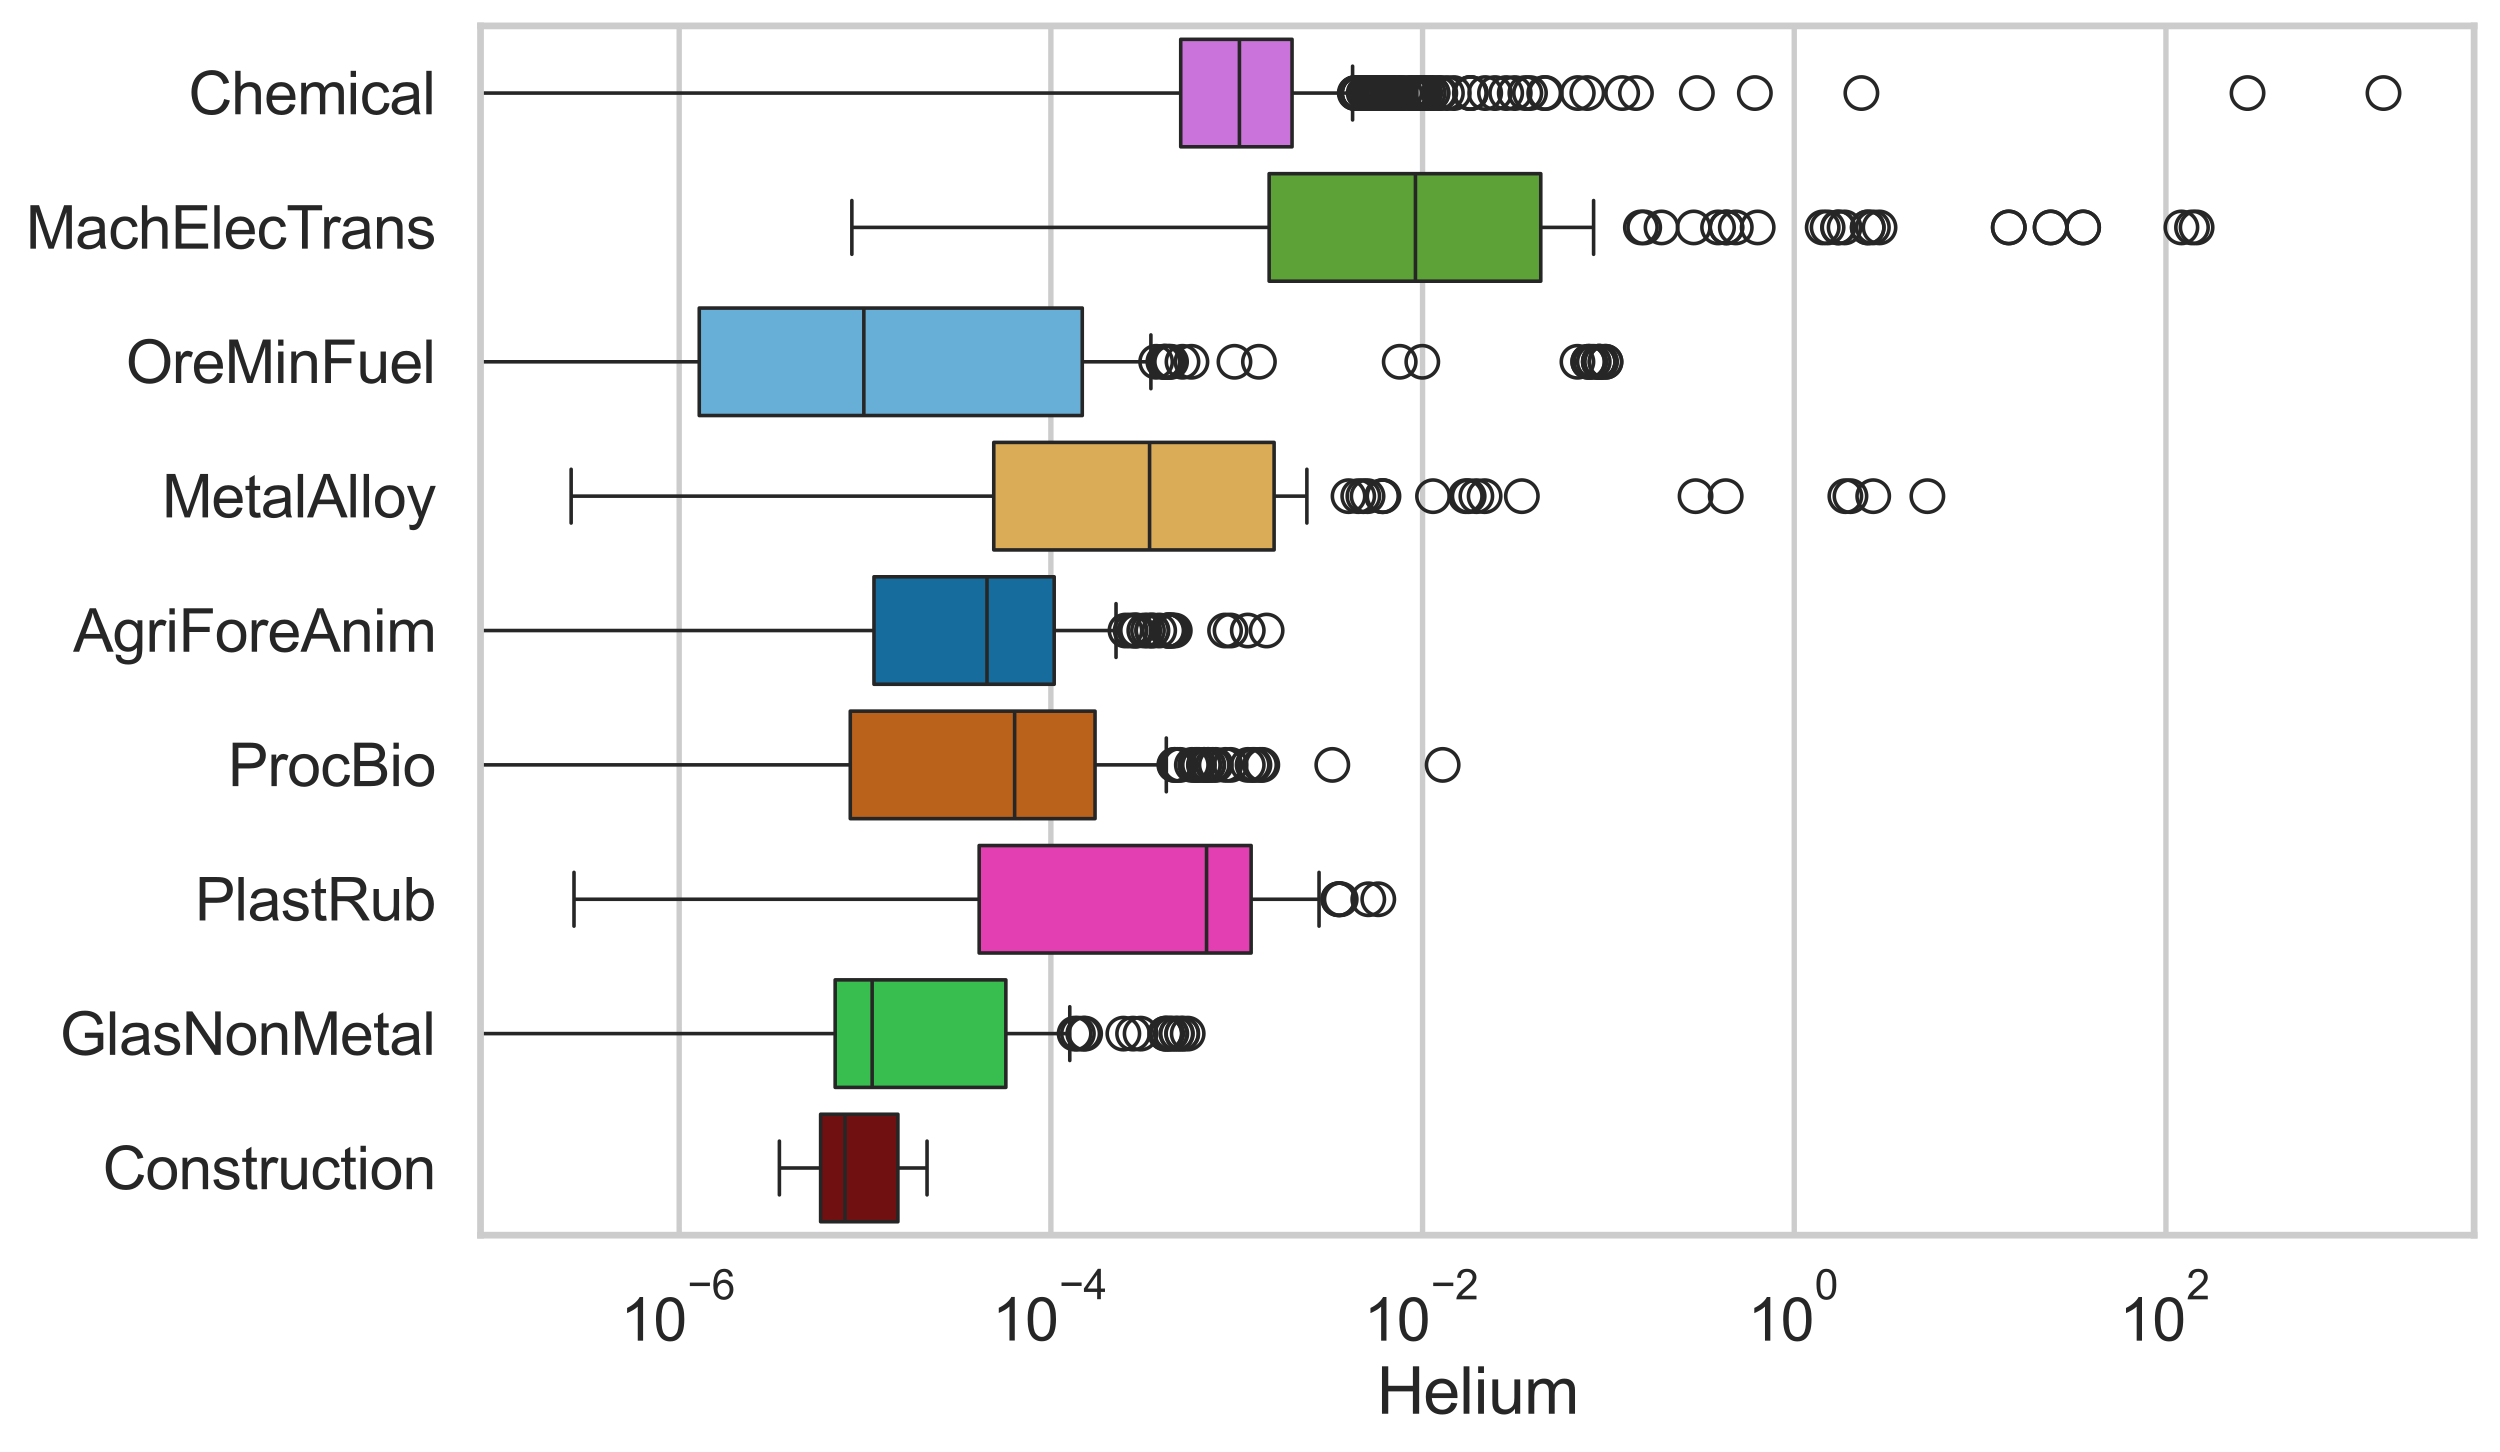 <?xml version="1.0" encoding="utf-8" standalone="no"?>
<!DOCTYPE svg PUBLIC "-//W3C//DTD SVG 1.1//EN"
  "http://www.w3.org/Graphics/SVG/1.1/DTD/svg11.dtd">
<svg xmlns:xlink="http://www.w3.org/1999/xlink" width="695.577pt" height="404.121pt" viewBox="0 0 695.577 404.121" xmlns="http://www.w3.org/2000/svg" version="1.1">
 <defs>
  <style type="text/css">*{stroke-linejoin: round; stroke-linecap: butt}</style>
 </defs>
 <g id="figure_1">
  <g id="patch_1">
   <path d="M 0 404.121 
L 695.577 404.121 
L 695.577 0 
L 0 0 
z
" style="fill: #ffffff"/>
  </g>
  <g id="axes_1">
   <g id="patch_2">
    <path d="M 133.697 343.665 
L 688.377 343.665 
L 688.377 7.2 
L 133.697 7.2 
z
" style="fill: #ffffff"/>
   </g>
   <g id="matplotlib.axis_1">
    <g id="xtick_1">
     <g id="line2d_1">
      <path d="M 188.969 343.665 
L 188.969 7.2 
" clip-path="url(#p652d99ce50)" style="fill: none; stroke: #cccccc; stroke-width: 1.5; stroke-linecap: round"/>
     </g>
     <g id="text_1">
      <!-- $\mathdefault{10^{-6}}$ -->
      <g style="fill: #262626" transform="translate(172.634 373.18) scale(0.165 -0.165)">
       <defs>
        <path id="ArialMT-31" d="M 2384 0 
L 1822 0 
L 1822 3584 
Q 1619 3391 1289 3197 
Q 959 3003 697 2906 
L 697 3450 
Q 1169 3672 1522 3987 
Q 1875 4303 2022 4600 
L 2384 4600 
L 2384 0 
z
" transform="scale(0.016)"/>
        <path id="ArialMT-30" d="M 266 2259 
Q 266 3072 433 3567 
Q 600 4063 929 4331 
Q 1259 4600 1759 4600 
Q 2128 4600 2406 4451 
Q 2684 4303 2865 4023 
Q 3047 3744 3150 3342 
Q 3253 2941 3253 2259 
Q 3253 1453 3087 958 
Q 2922 463 2592 192 
Q 2263 -78 1759 -78 
Q 1097 -78 719 397 
Q 266 969 266 2259 
z
M 844 2259 
Q 844 1131 1108 757 
Q 1372 384 1759 384 
Q 2147 384 2411 759 
Q 2675 1134 2675 2259 
Q 2675 3391 2411 3762 
Q 2147 4134 1753 4134 
Q 1366 4134 1134 3806 
Q 844 3388 844 2259 
z
" transform="scale(0.016)"/>
        <path id="ArialMT-2212" d="M 3381 1997 
L 356 1997 
L 356 2522 
L 3381 2522 
L 3381 1997 
z
" transform="scale(0.016)"/>
        <path id="ArialMT-36" d="M 3184 3459 
L 2625 3416 
Q 2550 3747 2413 3897 
Q 2184 4138 1850 4138 
Q 1581 4138 1378 3988 
Q 1113 3794 959 3422 
Q 806 3050 800 2363 
Q 1003 2672 1297 2822 
Q 1591 2972 1913 2972 
Q 2475 2972 2870 2558 
Q 3266 2144 3266 1488 
Q 3266 1056 3080 686 
Q 2894 316 2569 119 
Q 2244 -78 1831 -78 
Q 1128 -78 684 439 
Q 241 956 241 2144 
Q 241 3472 731 4075 
Q 1159 4600 1884 4600 
Q 2425 4600 2770 4297 
Q 3116 3994 3184 3459 
z
M 888 1484 
Q 888 1194 1011 928 
Q 1134 663 1356 523 
Q 1578 384 1822 384 
Q 2178 384 2434 671 
Q 2691 959 2691 1453 
Q 2691 1928 2437 2201 
Q 2184 2475 1800 2475 
Q 1419 2475 1153 2201 
Q 888 1928 888 1484 
z
" transform="scale(0.016)"/>
       </defs>
       <use xlink:href="#ArialMT-31" transform="translate(0 0.994)"/>
       <use xlink:href="#ArialMT-30" transform="translate(55.615 0.994)"/>
       <use xlink:href="#ArialMT-2212" transform="translate(112.973 70.688) scale(0.7)"/>
       <use xlink:href="#ArialMT-36" transform="translate(153.852 70.688) scale(0.7)"/>
      </g>
     </g>
    </g>
    <g id="xtick_2">
     <g id="line2d_2">
      <path d="M 292.384 343.665 
L 292.384 7.2 
" clip-path="url(#p652d99ce50)" style="fill: none; stroke: #cccccc; stroke-width: 1.5; stroke-linecap: round"/>
     </g>
     <g id="text_2">
      <!-- $\mathdefault{10^{-4}}$ -->
      <g style="fill: #262626" transform="translate(276.049 373.015) scale(0.165 -0.165)">
       <defs>
        <path id="ArialMT-34" d="M 2069 0 
L 2069 1097 
L 81 1097 
L 81 1613 
L 2172 4581 
L 2631 4581 
L 2631 1613 
L 3250 1613 
L 3250 1097 
L 2631 1097 
L 2631 0 
L 2069 0 
z
M 2069 1613 
L 2069 3678 
L 634 1613 
L 2069 1613 
z
" transform="scale(0.016)"/>
       </defs>
       <use xlink:href="#ArialMT-31" transform="translate(0 0.202)"/>
       <use xlink:href="#ArialMT-30" transform="translate(55.615 0.202)"/>
       <use xlink:href="#ArialMT-2212" transform="translate(112.973 69.895) scale(0.7)"/>
       <use xlink:href="#ArialMT-34" transform="translate(153.852 69.895) scale(0.7)"/>
      </g>
     </g>
    </g>
    <g id="xtick_3">
     <g id="line2d_3">
      <path d="M 395.8 343.665 
L 395.8 7.2 
" clip-path="url(#p652d99ce50)" style="fill: none; stroke: #cccccc; stroke-width: 1.5; stroke-linecap: round"/>
     </g>
     <g id="text_3">
      <!-- $\mathdefault{10^{-2}}$ -->
      <g style="fill: #262626" transform="translate(379.465 373.18) scale(0.165 -0.165)">
       <defs>
        <path id="ArialMT-32" d="M 3222 541 
L 3222 0 
L 194 0 
Q 188 203 259 391 
Q 375 700 629 1000 
Q 884 1300 1366 1694 
Q 2113 2306 2375 2664 
Q 2638 3022 2638 3341 
Q 2638 3675 2398 3904 
Q 2159 4134 1775 4134 
Q 1369 4134 1125 3890 
Q 881 3647 878 3216 
L 300 3275 
Q 359 3922 746 4261 
Q 1134 4600 1788 4600 
Q 2447 4600 2831 4234 
Q 3216 3869 3216 3328 
Q 3216 3053 3103 2787 
Q 2991 2522 2730 2228 
Q 2469 1934 1863 1422 
Q 1356 997 1212 845 
Q 1069 694 975 541 
L 3222 541 
z
" transform="scale(0.016)"/>
       </defs>
       <use xlink:href="#ArialMT-31" transform="translate(0 0.994)"/>
       <use xlink:href="#ArialMT-30" transform="translate(55.615 0.994)"/>
       <use xlink:href="#ArialMT-2212" transform="translate(112.973 70.688) scale(0.7)"/>
       <use xlink:href="#ArialMT-32" transform="translate(153.852 70.688) scale(0.7)"/>
      </g>
     </g>
    </g>
    <g id="xtick_4">
     <g id="line2d_4">
      <path d="M 499.215 343.665 
L 499.215 7.2 
" clip-path="url(#p652d99ce50)" style="fill: none; stroke: #cccccc; stroke-width: 1.5; stroke-linecap: round"/>
     </g>
     <g id="text_4">
      <!-- $\mathdefault{10^{0}}$ -->
      <g style="fill: #262626" transform="translate(486.263 373.18) scale(0.165 -0.165)">
       <use xlink:href="#ArialMT-31" transform="translate(0 0.994)"/>
       <use xlink:href="#ArialMT-30" transform="translate(55.615 0.994)"/>
       <use xlink:href="#ArialMT-30" transform="translate(112.973 70.688) scale(0.7)"/>
      </g>
     </g>
    </g>
    <g id="xtick_5">
     <g id="line2d_5">
      <path d="M 602.631 343.665 
L 602.631 7.2 
" clip-path="url(#p652d99ce50)" style="fill: none; stroke: #cccccc; stroke-width: 1.5; stroke-linecap: round"/>
     </g>
     <g id="text_5">
      <!-- $\mathdefault{10^{2}}$ -->
      <g style="fill: #262626" transform="translate(589.678 373.18) scale(0.165 -0.165)">
       <use xlink:href="#ArialMT-31" transform="translate(0 0.994)"/>
       <use xlink:href="#ArialMT-30" transform="translate(55.615 0.994)"/>
       <use xlink:href="#ArialMT-32" transform="translate(112.973 70.688) scale(0.7)"/>
      </g>
     </g>
    </g>
    <g id="text_6">
     <!-- Helium -->
     <g style="fill: #262626" transform="translate(383.031 393.344) scale(0.18 -0.18)">
      <defs>
       <path id="ArialMT-48" d="M 513 0 
L 513 4581 
L 1119 4581 
L 1119 2700 
L 3500 2700 
L 3500 4581 
L 4106 4581 
L 4106 0 
L 3500 0 
L 3500 2159 
L 1119 2159 
L 1119 0 
L 513 0 
z
" transform="scale(0.016)"/>
       <path id="ArialMT-65" d="M 2694 1069 
L 3275 997 
Q 3138 488 2766 206 
Q 2394 -75 1816 -75 
Q 1088 -75 661 373 
Q 234 822 234 1631 
Q 234 2469 665 2931 
Q 1097 3394 1784 3394 
Q 2450 3394 2872 2941 
Q 3294 2488 3294 1666 
Q 3294 1616 3291 1516 
L 816 1516 
Q 847 969 1125 678 
Q 1403 388 1819 388 
Q 2128 388 2347 550 
Q 2566 713 2694 1069 
z
M 847 1978 
L 2700 1978 
Q 2663 2397 2488 2606 
Q 2219 2931 1791 2931 
Q 1403 2931 1139 2672 
Q 875 2413 847 1978 
z
" transform="scale(0.016)"/>
       <path id="ArialMT-6c" d="M 409 0 
L 409 4581 
L 972 4581 
L 972 0 
L 409 0 
z
" transform="scale(0.016)"/>
       <path id="ArialMT-69" d="M 425 3934 
L 425 4581 
L 988 4581 
L 988 3934 
L 425 3934 
z
M 425 0 
L 425 3319 
L 988 3319 
L 988 0 
L 425 0 
z
" transform="scale(0.016)"/>
       <path id="ArialMT-75" d="M 2597 0 
L 2597 488 
Q 2209 -75 1544 -75 
Q 1250 -75 995 37 
Q 741 150 617 320 
Q 494 491 444 738 
Q 409 903 409 1263 
L 409 3319 
L 972 3319 
L 972 1478 
Q 972 1038 1006 884 
Q 1059 663 1231 536 
Q 1403 409 1656 409 
Q 1909 409 2131 539 
Q 2353 669 2445 892 
Q 2538 1116 2538 1541 
L 2538 3319 
L 3100 3319 
L 3100 0 
L 2597 0 
z
" transform="scale(0.016)"/>
       <path id="ArialMT-6d" d="M 422 0 
L 422 3319 
L 925 3319 
L 925 2853 
Q 1081 3097 1340 3245 
Q 1600 3394 1931 3394 
Q 2300 3394 2536 3241 
Q 2772 3088 2869 2813 
Q 3263 3394 3894 3394 
Q 4388 3394 4653 3120 
Q 4919 2847 4919 2278 
L 4919 0 
L 4359 0 
L 4359 2091 
Q 4359 2428 4304 2576 
Q 4250 2725 4106 2815 
Q 3963 2906 3769 2906 
Q 3419 2906 3187 2673 
Q 2956 2441 2956 1928 
L 2956 0 
L 2394 0 
L 2394 2156 
Q 2394 2531 2256 2718 
Q 2119 2906 1806 2906 
Q 1569 2906 1367 2781 
Q 1166 2656 1075 2415 
Q 984 2175 984 1722 
L 984 0 
L 422 0 
z
" transform="scale(0.016)"/>
      </defs>
      <use xlink:href="#ArialMT-48"/>
      <use xlink:href="#ArialMT-65" transform="translate(72.217 0)"/>
      <use xlink:href="#ArialMT-6c" transform="translate(127.832 0)"/>
      <use xlink:href="#ArialMT-69" transform="translate(150.049 0)"/>
      <use xlink:href="#ArialMT-75" transform="translate(172.266 0)"/>
      <use xlink:href="#ArialMT-6d" transform="translate(227.881 0)"/>
     </g>
    </g>
   </g>
   <g id="matplotlib.axis_2">
    <g id="ytick_1">
     <g id="text_7">
      <!-- Chemical -->
      <g style="fill: #262626" transform="translate(52.428 31.798) scale(0.165 -0.165)">
       <defs>
        <path id="ArialMT-43" d="M 3763 1606 
L 4369 1453 
Q 4178 706 3683 314 
Q 3188 -78 2472 -78 
Q 1731 -78 1267 223 
Q 803 525 561 1097 
Q 319 1669 319 2325 
Q 319 3041 592 3573 
Q 866 4106 1370 4382 
Q 1875 4659 2481 4659 
Q 3169 4659 3637 4309 
Q 4106 3959 4291 3325 
L 3694 3184 
Q 3534 3684 3231 3912 
Q 2928 4141 2469 4141 
Q 1941 4141 1586 3887 
Q 1231 3634 1087 3207 
Q 944 2781 944 2328 
Q 944 1744 1114 1308 
Q 1284 872 1643 656 
Q 2003 441 2422 441 
Q 2931 441 3284 734 
Q 3638 1028 3763 1606 
z
" transform="scale(0.016)"/>
        <path id="ArialMT-68" d="M 422 0 
L 422 4581 
L 984 4581 
L 984 2938 
Q 1378 3394 1978 3394 
Q 2347 3394 2619 3248 
Q 2891 3103 3008 2847 
Q 3125 2591 3125 2103 
L 3125 0 
L 2563 0 
L 2563 2103 
Q 2563 2525 2380 2717 
Q 2197 2909 1863 2909 
Q 1613 2909 1392 2779 
Q 1172 2650 1078 2428 
Q 984 2206 984 1816 
L 984 0 
L 422 0 
z
" transform="scale(0.016)"/>
        <path id="ArialMT-63" d="M 2588 1216 
L 3141 1144 
Q 3050 572 2676 248 
Q 2303 -75 1759 -75 
Q 1078 -75 664 370 
Q 250 816 250 1647 
Q 250 2184 428 2587 
Q 606 2991 970 3192 
Q 1334 3394 1763 3394 
Q 2303 3394 2647 3120 
Q 2991 2847 3088 2344 
L 2541 2259 
Q 2463 2594 2264 2762 
Q 2066 2931 1784 2931 
Q 1359 2931 1093 2626 
Q 828 2322 828 1663 
Q 828 994 1084 691 
Q 1341 388 1753 388 
Q 2084 388 2306 591 
Q 2528 794 2588 1216 
z
" transform="scale(0.016)"/>
        <path id="ArialMT-61" d="M 2588 409 
Q 2275 144 1986 34 
Q 1697 -75 1366 -75 
Q 819 -75 525 192 
Q 231 459 231 875 
Q 231 1119 342 1320 
Q 453 1522 633 1644 
Q 813 1766 1038 1828 
Q 1203 1872 1538 1913 
Q 2219 1994 2541 2106 
Q 2544 2222 2544 2253 
Q 2544 2597 2384 2738 
Q 2169 2928 1744 2928 
Q 1347 2928 1158 2789 
Q 969 2650 878 2297 
L 328 2372 
Q 403 2725 575 2942 
Q 747 3159 1072 3276 
Q 1397 3394 1825 3394 
Q 2250 3394 2515 3294 
Q 2781 3194 2906 3042 
Q 3031 2891 3081 2659 
Q 3109 2516 3109 2141 
L 3109 1391 
Q 3109 606 3145 398 
Q 3181 191 3288 0 
L 2700 0 
Q 2613 175 2588 409 
z
M 2541 1666 
Q 2234 1541 1622 1453 
Q 1275 1403 1131 1340 
Q 988 1278 909 1158 
Q 831 1038 831 891 
Q 831 666 1001 516 
Q 1172 366 1500 366 
Q 1825 366 2078 508 
Q 2331 650 2450 897 
Q 2541 1088 2541 1459 
L 2541 1666 
z
" transform="scale(0.016)"/>
       </defs>
       <use xlink:href="#ArialMT-43"/>
       <use xlink:href="#ArialMT-68" transform="translate(72.217 0)"/>
       <use xlink:href="#ArialMT-65" transform="translate(127.832 0)"/>
       <use xlink:href="#ArialMT-6d" transform="translate(183.447 0)"/>
       <use xlink:href="#ArialMT-69" transform="translate(266.748 0)"/>
       <use xlink:href="#ArialMT-63" transform="translate(288.965 0)"/>
       <use xlink:href="#ArialMT-61" transform="translate(338.965 0)"/>
       <use xlink:href="#ArialMT-6c" transform="translate(394.58 0)"/>
      </g>
     </g>
    </g>
    <g id="ytick_2">
     <g id="text_8">
      <!-- MachElecTrans -->
      <g style="fill: #262626" transform="translate(7.2 69.183) scale(0.165 -0.165)">
       <defs>
        <path id="ArialMT-4d" d="M 475 0 
L 475 4581 
L 1388 4581 
L 2472 1338 
Q 2622 884 2691 659 
Q 2769 909 2934 1394 
L 4031 4581 
L 4847 4581 
L 4847 0 
L 4263 0 
L 4263 3834 
L 2931 0 
L 2384 0 
L 1059 3900 
L 1059 0 
L 475 0 
z
" transform="scale(0.016)"/>
        <path id="ArialMT-45" d="M 506 0 
L 506 4581 
L 3819 4581 
L 3819 4041 
L 1113 4041 
L 1113 2638 
L 3647 2638 
L 3647 2100 
L 1113 2100 
L 1113 541 
L 3925 541 
L 3925 0 
L 506 0 
z
" transform="scale(0.016)"/>
        <path id="ArialMT-54" d="M 1659 0 
L 1659 4041 
L 150 4041 
L 150 4581 
L 3781 4581 
L 3781 4041 
L 2266 4041 
L 2266 0 
L 1659 0 
z
" transform="scale(0.016)"/>
        <path id="ArialMT-72" d="M 416 0 
L 416 3319 
L 922 3319 
L 922 2816 
Q 1116 3169 1280 3281 
Q 1444 3394 1641 3394 
Q 1925 3394 2219 3213 
L 2025 2691 
Q 1819 2813 1613 2813 
Q 1428 2813 1281 2702 
Q 1134 2591 1072 2394 
Q 978 2094 978 1738 
L 978 0 
L 416 0 
z
" transform="scale(0.016)"/>
        <path id="ArialMT-6e" d="M 422 0 
L 422 3319 
L 928 3319 
L 928 2847 
Q 1294 3394 1984 3394 
Q 2284 3394 2536 3286 
Q 2788 3178 2913 3003 
Q 3038 2828 3088 2588 
Q 3119 2431 3119 2041 
L 3119 0 
L 2556 0 
L 2556 2019 
Q 2556 2363 2490 2533 
Q 2425 2703 2258 2804 
Q 2091 2906 1866 2906 
Q 1506 2906 1245 2678 
Q 984 2450 984 1813 
L 984 0 
L 422 0 
z
" transform="scale(0.016)"/>
        <path id="ArialMT-73" d="M 197 991 
L 753 1078 
Q 800 744 1014 566 
Q 1228 388 1613 388 
Q 2000 388 2187 545 
Q 2375 703 2375 916 
Q 2375 1106 2209 1216 
Q 2094 1291 1634 1406 
Q 1016 1563 777 1677 
Q 538 1791 414 1992 
Q 291 2194 291 2438 
Q 291 2659 392 2848 
Q 494 3038 669 3163 
Q 800 3259 1026 3326 
Q 1253 3394 1513 3394 
Q 1903 3394 2198 3281 
Q 2494 3169 2634 2976 
Q 2775 2784 2828 2463 
L 2278 2388 
Q 2241 2644 2061 2787 
Q 1881 2931 1553 2931 
Q 1166 2931 1000 2803 
Q 834 2675 834 2503 
Q 834 2394 903 2306 
Q 972 2216 1119 2156 
Q 1203 2125 1616 2013 
Q 2213 1853 2448 1751 
Q 2684 1650 2818 1456 
Q 2953 1263 2953 975 
Q 2953 694 2789 445 
Q 2625 197 2315 61 
Q 2006 -75 1616 -75 
Q 969 -75 630 194 
Q 291 463 197 991 
z
" transform="scale(0.016)"/>
       </defs>
       <use xlink:href="#ArialMT-4d"/>
       <use xlink:href="#ArialMT-61" transform="translate(83.301 0)"/>
       <use xlink:href="#ArialMT-63" transform="translate(138.916 0)"/>
       <use xlink:href="#ArialMT-68" transform="translate(188.916 0)"/>
       <use xlink:href="#ArialMT-45" transform="translate(244.531 0)"/>
       <use xlink:href="#ArialMT-6c" transform="translate(311.23 0)"/>
       <use xlink:href="#ArialMT-65" transform="translate(333.447 0)"/>
       <use xlink:href="#ArialMT-63" transform="translate(389.062 0)"/>
       <use xlink:href="#ArialMT-54" transform="translate(439.062 0)"/>
       <use xlink:href="#ArialMT-72" transform="translate(496.396 0)"/>
       <use xlink:href="#ArialMT-61" transform="translate(529.697 0)"/>
       <use xlink:href="#ArialMT-6e" transform="translate(585.312 0)"/>
       <use xlink:href="#ArialMT-73" transform="translate(640.928 0)"/>
      </g>
     </g>
    </g>
    <g id="ytick_3">
     <g id="text_9">
      <!-- OreMinFuel -->
      <g style="fill: #262626" transform="translate(35.013 106.568) scale(0.165 -0.165)">
       <defs>
        <path id="ArialMT-4f" d="M 309 2231 
Q 309 3372 921 4017 
Q 1534 4663 2503 4663 
Q 3138 4663 3647 4359 
Q 4156 4056 4423 3514 
Q 4691 2972 4691 2284 
Q 4691 1588 4409 1038 
Q 4128 488 3612 205 
Q 3097 -78 2500 -78 
Q 1853 -78 1343 234 
Q 834 547 571 1087 
Q 309 1628 309 2231 
z
M 934 2222 
Q 934 1394 1379 917 
Q 1825 441 2497 441 
Q 3181 441 3623 922 
Q 4066 1403 4066 2288 
Q 4066 2847 3877 3264 
Q 3688 3681 3323 3911 
Q 2959 4141 2506 4141 
Q 1863 4141 1398 3698 
Q 934 3256 934 2222 
z
" transform="scale(0.016)"/>
        <path id="ArialMT-46" d="M 525 0 
L 525 4581 
L 3616 4581 
L 3616 4041 
L 1131 4041 
L 1131 2622 
L 3281 2622 
L 3281 2081 
L 1131 2081 
L 1131 0 
L 525 0 
z
" transform="scale(0.016)"/>
       </defs>
       <use xlink:href="#ArialMT-4f"/>
       <use xlink:href="#ArialMT-72" transform="translate(77.783 0)"/>
       <use xlink:href="#ArialMT-65" transform="translate(111.084 0)"/>
       <use xlink:href="#ArialMT-4d" transform="translate(166.699 0)"/>
       <use xlink:href="#ArialMT-69" transform="translate(250 0)"/>
       <use xlink:href="#ArialMT-6e" transform="translate(272.217 0)"/>
       <use xlink:href="#ArialMT-46" transform="translate(327.832 0)"/>
       <use xlink:href="#ArialMT-75" transform="translate(388.916 0)"/>
       <use xlink:href="#ArialMT-65" transform="translate(444.531 0)"/>
       <use xlink:href="#ArialMT-6c" transform="translate(500.146 0)"/>
      </g>
     </g>
    </g>
    <g id="ytick_4">
     <g id="text_10">
      <!-- MetalAlloy -->
      <g style="fill: #262626" transform="translate(45.088 143.953) scale(0.165 -0.165)">
       <defs>
        <path id="ArialMT-74" d="M 1650 503 
L 1731 6 
Q 1494 -44 1306 -44 
Q 1000 -44 831 53 
Q 663 150 594 308 
Q 525 466 525 972 
L 525 2881 
L 113 2881 
L 113 3319 
L 525 3319 
L 525 4141 
L 1084 4478 
L 1084 3319 
L 1650 3319 
L 1650 2881 
L 1084 2881 
L 1084 941 
Q 1084 700 1114 631 
Q 1144 563 1211 522 
Q 1278 481 1403 481 
Q 1497 481 1650 503 
z
" transform="scale(0.016)"/>
        <path id="ArialMT-41" d="M -9 0 
L 1750 4581 
L 2403 4581 
L 4278 0 
L 3588 0 
L 3053 1388 
L 1138 1388 
L 634 0 
L -9 0 
z
M 1313 1881 
L 2866 1881 
L 2388 3150 
Q 2169 3728 2063 4100 
Q 1975 3659 1816 3225 
L 1313 1881 
z
" transform="scale(0.016)"/>
        <path id="ArialMT-6f" d="M 213 1659 
Q 213 2581 725 3025 
Q 1153 3394 1769 3394 
Q 2453 3394 2887 2945 
Q 3322 2497 3322 1706 
Q 3322 1066 3130 698 
Q 2938 331 2570 128 
Q 2203 -75 1769 -75 
Q 1072 -75 642 372 
Q 213 819 213 1659 
z
M 791 1659 
Q 791 1022 1069 705 
Q 1347 388 1769 388 
Q 2188 388 2466 706 
Q 2744 1025 2744 1678 
Q 2744 2294 2464 2611 
Q 2184 2928 1769 2928 
Q 1347 2928 1069 2612 
Q 791 2297 791 1659 
z
" transform="scale(0.016)"/>
        <path id="ArialMT-79" d="M 397 -1278 
L 334 -750 
Q 519 -800 656 -800 
Q 844 -800 956 -737 
Q 1069 -675 1141 -563 
Q 1194 -478 1313 -144 
Q 1328 -97 1363 -6 
L 103 3319 
L 709 3319 
L 1400 1397 
Q 1534 1031 1641 628 
Q 1738 1016 1872 1384 
L 2581 3319 
L 3144 3319 
L 1881 -56 
Q 1678 -603 1566 -809 
Q 1416 -1088 1222 -1217 
Q 1028 -1347 759 -1347 
Q 597 -1347 397 -1278 
z
" transform="scale(0.016)"/>
       </defs>
       <use xlink:href="#ArialMT-4d"/>
       <use xlink:href="#ArialMT-65" transform="translate(83.301 0)"/>
       <use xlink:href="#ArialMT-74" transform="translate(138.916 0)"/>
       <use xlink:href="#ArialMT-61" transform="translate(166.699 0)"/>
       <use xlink:href="#ArialMT-6c" transform="translate(222.314 0)"/>
       <use xlink:href="#ArialMT-41" transform="translate(244.531 0)"/>
       <use xlink:href="#ArialMT-6c" transform="translate(311.23 0)"/>
       <use xlink:href="#ArialMT-6c" transform="translate(333.447 0)"/>
       <use xlink:href="#ArialMT-6f" transform="translate(355.664 0)"/>
       <use xlink:href="#ArialMT-79" transform="translate(411.279 0)"/>
      </g>
     </g>
    </g>
    <g id="ytick_5">
     <g id="text_11">
      <!-- AgriForeAnim -->
      <g style="fill: #262626" transform="translate(20.341 181.337) scale(0.165 -0.165)">
       <defs>
        <path id="ArialMT-67" d="M 319 -275 
L 866 -356 
Q 900 -609 1056 -725 
Q 1266 -881 1628 -881 
Q 2019 -881 2231 -725 
Q 2444 -569 2519 -288 
Q 2563 -116 2559 434 
Q 2191 0 1641 0 
Q 956 0 581 494 
Q 206 988 206 1678 
Q 206 2153 378 2554 
Q 550 2956 876 3175 
Q 1203 3394 1644 3394 
Q 2231 3394 2613 2919 
L 2613 3319 
L 3131 3319 
L 3131 450 
Q 3131 -325 2973 -648 
Q 2816 -972 2473 -1159 
Q 2131 -1347 1631 -1347 
Q 1038 -1347 672 -1080 
Q 306 -813 319 -275 
z
M 784 1719 
Q 784 1066 1043 766 
Q 1303 466 1694 466 
Q 2081 466 2343 764 
Q 2606 1063 2606 1700 
Q 2606 2309 2336 2618 
Q 2066 2928 1684 2928 
Q 1309 2928 1046 2623 
Q 784 2319 784 1719 
z
" transform="scale(0.016)"/>
       </defs>
       <use xlink:href="#ArialMT-41"/>
       <use xlink:href="#ArialMT-67" transform="translate(66.699 0)"/>
       <use xlink:href="#ArialMT-72" transform="translate(122.314 0)"/>
       <use xlink:href="#ArialMT-69" transform="translate(155.615 0)"/>
       <use xlink:href="#ArialMT-46" transform="translate(177.832 0)"/>
       <use xlink:href="#ArialMT-6f" transform="translate(238.916 0)"/>
       <use xlink:href="#ArialMT-72" transform="translate(294.531 0)"/>
       <use xlink:href="#ArialMT-65" transform="translate(327.832 0)"/>
       <use xlink:href="#ArialMT-41" transform="translate(383.447 0)"/>
       <use xlink:href="#ArialMT-6e" transform="translate(450.146 0)"/>
       <use xlink:href="#ArialMT-69" transform="translate(505.762 0)"/>
       <use xlink:href="#ArialMT-6d" transform="translate(527.979 0)"/>
      </g>
     </g>
    </g>
    <g id="ytick_6">
     <g id="text_12">
      <!-- ProcBio -->
      <g style="fill: #262626" transform="translate(63.424 218.722) scale(0.165 -0.165)">
       <defs>
        <path id="ArialMT-50" d="M 494 0 
L 494 4581 
L 2222 4581 
Q 2678 4581 2919 4538 
Q 3256 4481 3484 4323 
Q 3713 4166 3852 3881 
Q 3991 3597 3991 3256 
Q 3991 2672 3619 2267 
Q 3247 1863 2275 1863 
L 1100 1863 
L 1100 0 
L 494 0 
z
M 1100 2403 
L 2284 2403 
Q 2872 2403 3119 2622 
Q 3366 2841 3366 3238 
Q 3366 3525 3220 3729 
Q 3075 3934 2838 4000 
Q 2684 4041 2272 4041 
L 1100 4041 
L 1100 2403 
z
" transform="scale(0.016)"/>
        <path id="ArialMT-42" d="M 469 0 
L 469 4581 
L 2188 4581 
Q 2713 4581 3030 4442 
Q 3347 4303 3526 4014 
Q 3706 3725 3706 3409 
Q 3706 3116 3547 2856 
Q 3388 2597 3066 2438 
Q 3481 2316 3704 2022 
Q 3928 1728 3928 1328 
Q 3928 1006 3792 729 
Q 3656 453 3456 303 
Q 3256 153 2954 76 
Q 2653 0 2216 0 
L 469 0 
z
M 1075 2656 
L 2066 2656 
Q 2469 2656 2644 2709 
Q 2875 2778 2992 2937 
Q 3109 3097 3109 3338 
Q 3109 3566 3000 3739 
Q 2891 3913 2687 3977 
Q 2484 4041 1991 4041 
L 1075 4041 
L 1075 2656 
z
M 1075 541 
L 2216 541 
Q 2509 541 2628 563 
Q 2838 600 2978 687 
Q 3119 775 3209 942 
Q 3300 1109 3300 1328 
Q 3300 1584 3169 1773 
Q 3038 1963 2805 2039 
Q 2572 2116 2134 2116 
L 1075 2116 
L 1075 541 
z
" transform="scale(0.016)"/>
       </defs>
       <use xlink:href="#ArialMT-50"/>
       <use xlink:href="#ArialMT-72" transform="translate(66.699 0)"/>
       <use xlink:href="#ArialMT-6f" transform="translate(100 0)"/>
       <use xlink:href="#ArialMT-63" transform="translate(155.615 0)"/>
       <use xlink:href="#ArialMT-42" transform="translate(205.615 0)"/>
       <use xlink:href="#ArialMT-69" transform="translate(272.314 0)"/>
       <use xlink:href="#ArialMT-6f" transform="translate(294.531 0)"/>
      </g>
     </g>
    </g>
    <g id="ytick_7">
     <g id="text_13">
      <!-- PlastRub -->
      <g style="fill: #262626" transform="translate(54.248 256.107) scale(0.165 -0.165)">
       <defs>
        <path id="ArialMT-52" d="M 503 0 
L 503 4581 
L 2534 4581 
Q 3147 4581 3465 4457 
Q 3784 4334 3975 4021 
Q 4166 3709 4166 3331 
Q 4166 2844 3850 2509 
Q 3534 2175 2875 2084 
Q 3116 1969 3241 1856 
Q 3506 1613 3744 1247 
L 4541 0 
L 3778 0 
L 3172 953 
Q 2906 1366 2734 1584 
Q 2563 1803 2427 1890 
Q 2291 1978 2150 2013 
Q 2047 2034 1813 2034 
L 1109 2034 
L 1109 0 
L 503 0 
z
M 1109 2559 
L 2413 2559 
Q 2828 2559 3062 2645 
Q 3297 2731 3419 2920 
Q 3541 3109 3541 3331 
Q 3541 3656 3305 3865 
Q 3069 4075 2559 4075 
L 1109 4075 
L 1109 2559 
z
" transform="scale(0.016)"/>
        <path id="ArialMT-62" d="M 941 0 
L 419 0 
L 419 4581 
L 981 4581 
L 981 2947 
Q 1338 3394 1891 3394 
Q 2197 3394 2470 3270 
Q 2744 3147 2920 2923 
Q 3097 2700 3197 2384 
Q 3297 2069 3297 1709 
Q 3297 856 2875 390 
Q 2453 -75 1863 -75 
Q 1275 -75 941 416 
L 941 0 
z
M 934 1684 
Q 934 1088 1097 822 
Q 1363 388 1816 388 
Q 2184 388 2453 708 
Q 2722 1028 2722 1663 
Q 2722 2313 2464 2622 
Q 2206 2931 1841 2931 
Q 1472 2931 1203 2611 
Q 934 2291 934 1684 
z
" transform="scale(0.016)"/>
       </defs>
       <use xlink:href="#ArialMT-50"/>
       <use xlink:href="#ArialMT-6c" transform="translate(66.699 0)"/>
       <use xlink:href="#ArialMT-61" transform="translate(88.916 0)"/>
       <use xlink:href="#ArialMT-73" transform="translate(144.531 0)"/>
       <use xlink:href="#ArialMT-74" transform="translate(194.531 0)"/>
       <use xlink:href="#ArialMT-52" transform="translate(222.314 0)"/>
       <use xlink:href="#ArialMT-75" transform="translate(294.531 0)"/>
       <use xlink:href="#ArialMT-62" transform="translate(350.146 0)"/>
      </g>
     </g>
    </g>
    <g id="ytick_8">
     <g id="text_14">
      <!-- GlasNonMetal -->
      <g style="fill: #262626" transform="translate(16.659 293.492) scale(0.165 -0.165)">
       <defs>
        <path id="ArialMT-47" d="M 2638 1797 
L 2638 2334 
L 4578 2338 
L 4578 638 
Q 4131 281 3656 101 
Q 3181 -78 2681 -78 
Q 2006 -78 1454 211 
Q 903 500 622 1047 
Q 341 1594 341 2269 
Q 341 2938 620 3517 
Q 900 4097 1425 4378 
Q 1950 4659 2634 4659 
Q 3131 4659 3532 4498 
Q 3934 4338 4162 4050 
Q 4391 3763 4509 3300 
L 3963 3150 
Q 3859 3500 3706 3700 
Q 3553 3900 3268 4020 
Q 2984 4141 2638 4141 
Q 2222 4141 1919 4014 
Q 1616 3888 1430 3681 
Q 1244 3475 1141 3228 
Q 966 2803 966 2306 
Q 966 1694 1177 1281 
Q 1388 869 1791 669 
Q 2194 469 2647 469 
Q 3041 469 3416 620 
Q 3791 772 3984 944 
L 3984 1797 
L 2638 1797 
z
" transform="scale(0.016)"/>
        <path id="ArialMT-4e" d="M 488 0 
L 488 4581 
L 1109 4581 
L 3516 984 
L 3516 4581 
L 4097 4581 
L 4097 0 
L 3475 0 
L 1069 3600 
L 1069 0 
L 488 0 
z
" transform="scale(0.016)"/>
       </defs>
       <use xlink:href="#ArialMT-47"/>
       <use xlink:href="#ArialMT-6c" transform="translate(77.783 0)"/>
       <use xlink:href="#ArialMT-61" transform="translate(100 0)"/>
       <use xlink:href="#ArialMT-73" transform="translate(155.615 0)"/>
       <use xlink:href="#ArialMT-4e" transform="translate(205.615 0)"/>
       <use xlink:href="#ArialMT-6f" transform="translate(277.832 0)"/>
       <use xlink:href="#ArialMT-6e" transform="translate(333.447 0)"/>
       <use xlink:href="#ArialMT-4d" transform="translate(389.062 0)"/>
       <use xlink:href="#ArialMT-65" transform="translate(472.363 0)"/>
       <use xlink:href="#ArialMT-74" transform="translate(527.979 0)"/>
       <use xlink:href="#ArialMT-61" transform="translate(555.762 0)"/>
       <use xlink:href="#ArialMT-6c" transform="translate(611.377 0)"/>
      </g>
     </g>
    </g>
    <g id="ytick_9">
     <g id="text_15">
      <!-- Construction -->
      <g style="fill: #262626" transform="translate(28.575 330.877) scale(0.165 -0.165)">
       <use xlink:href="#ArialMT-43"/>
       <use xlink:href="#ArialMT-6f" transform="translate(72.217 0)"/>
       <use xlink:href="#ArialMT-6e" transform="translate(127.832 0)"/>
       <use xlink:href="#ArialMT-73" transform="translate(183.447 0)"/>
       <use xlink:href="#ArialMT-74" transform="translate(233.447 0)"/>
       <use xlink:href="#ArialMT-72" transform="translate(261.23 0)"/>
       <use xlink:href="#ArialMT-75" transform="translate(294.531 0)"/>
       <use xlink:href="#ArialMT-63" transform="translate(350.146 0)"/>
       <use xlink:href="#ArialMT-74" transform="translate(400.146 0)"/>
       <use xlink:href="#ArialMT-69" transform="translate(427.93 0)"/>
       <use xlink:href="#ArialMT-6f" transform="translate(450.146 0)"/>
       <use xlink:href="#ArialMT-6e" transform="translate(505.762 0)"/>
      </g>
     </g>
    </g>
   </g>
   <g id="patch_3">
    <path d="M 328.515 10.938 
L 328.515 40.846 
L 359.487 40.846 
L 359.487 10.938 
L 328.515 10.938 
z
" clip-path="url(#p652d99ce50)" style="fill: #ca74db; stroke: #262626; stroke-linejoin: miter"/>
   </g>
   <g id="line2d_6">
    <path d="M 328.515 25.892 
L -1 25.892 
" clip-path="url(#p652d99ce50)" style="fill: none; stroke: #262626"/>
   </g>
   <g id="line2d_7">
    <path d="M 359.487 25.892 
L 376.332 25.892 
" clip-path="url(#p652d99ce50)" style="fill: none; stroke: #262626"/>
   </g>
   <g id="line2d_8">
    <path clip-path="url(#p652d99ce50)" style="fill: none; stroke: #262626; stroke-linecap: round"/>
   </g>
   <g id="line2d_9">
    <path d="M 376.332 18.415 
L 376.332 33.369 
" clip-path="url(#p652d99ce50)" style="fill: none; stroke: #262626; stroke-linecap: round"/>
   </g>
   <g id="line2d_10">
    <defs>
     <path id="mb894d6403b" d="M 0 4.5 
C 1.193 4.5 2.338 4.026 3.182 3.182 
C 4.026 2.338 4.5 1.193 4.5 0 
C 4.5 -1.193 4.026 -2.338 3.182 -3.182 
C 2.338 -4.026 1.193 -4.5 0 -4.5 
C -1.193 -4.5 -2.338 -4.026 -3.182 -3.182 
C -4.026 -2.338 -4.5 -1.193 -4.5 0 
C -4.5 1.193 -4.026 2.338 -3.182 3.182 
C -2.338 4.026 -1.193 4.5 0 4.5 
z
" style="stroke: #262626"/>
    </defs>
    <g clip-path="url(#p652d99ce50)">
     <use xlink:href="#mb894d6403b" x="384.971" y="25.892" style="fill-opacity: 0; stroke: #262626"/>
     <use xlink:href="#mb894d6403b" x="381.407" y="25.892" style="fill-opacity: 0; stroke: #262626"/>
     <use xlink:href="#mb894d6403b" x="441.639" y="25.892" style="fill-opacity: 0; stroke: #262626"/>
     <use xlink:href="#mb894d6403b" x="384.386" y="25.892" style="fill-opacity: 0; stroke: #262626"/>
     <use xlink:href="#mb894d6403b" x="377.925" y="25.892" style="fill-opacity: 0; stroke: #262626"/>
     <use xlink:href="#mb894d6403b" x="380.427" y="25.892" style="fill-opacity: 0; stroke: #262626"/>
     <use xlink:href="#mb894d6403b" x="377.107" y="25.892" style="fill-opacity: 0; stroke: #262626"/>
     <use xlink:href="#mb894d6403b" x="395.638" y="25.892" style="fill-opacity: 0; stroke: #262626"/>
     <use xlink:href="#mb894d6403b" x="429.65" y="25.892" style="fill-opacity: 0; stroke: #262626"/>
     <use xlink:href="#mb894d6403b" x="381.158" y="25.892" style="fill-opacity: 0; stroke: #262626"/>
     <use xlink:href="#mb894d6403b" x="389.617" y="25.892" style="fill-opacity: 0; stroke: #262626"/>
     <use xlink:href="#mb894d6403b" x="377.925" y="25.892" style="fill-opacity: 0; stroke: #262626"/>
     <use xlink:href="#mb894d6403b" x="377.925" y="25.892" style="fill-opacity: 0; stroke: #262626"/>
     <use xlink:href="#mb894d6403b" x="386.758" y="25.892" style="fill-opacity: 0; stroke: #262626"/>
     <use xlink:href="#mb894d6403b" x="392.344" y="25.892" style="fill-opacity: 0; stroke: #262626"/>
     <use xlink:href="#mb894d6403b" x="389.32" y="25.892" style="fill-opacity: 0; stroke: #262626"/>
     <use xlink:href="#mb894d6403b" x="382.049" y="25.892" style="fill-opacity: 0; stroke: #262626"/>
     <use xlink:href="#mb894d6403b" x="396.032" y="25.892" style="fill-opacity: 0; stroke: #262626"/>
     <use xlink:href="#mb894d6403b" x="625.336" y="25.892" style="fill-opacity: 0; stroke: #262626"/>
     <use xlink:href="#mb894d6403b" x="413.231" y="25.892" style="fill-opacity: 0; stroke: #262626"/>
     <use xlink:href="#mb894d6403b" x="386.031" y="25.892" style="fill-opacity: 0; stroke: #262626"/>
     <use xlink:href="#mb894d6403b" x="663.164" y="25.892" style="fill-opacity: 0; stroke: #262626"/>
     <use xlink:href="#mb894d6403b" x="380.444" y="25.892" style="fill-opacity: 0; stroke: #262626"/>
     <use xlink:href="#mb894d6403b" x="379.899" y="25.892" style="fill-opacity: 0; stroke: #262626"/>
     <use xlink:href="#mb894d6403b" x="382.985" y="25.892" style="fill-opacity: 0; stroke: #262626"/>
     <use xlink:href="#mb894d6403b" x="392.997" y="25.892" style="fill-opacity: 0; stroke: #262626"/>
     <use xlink:href="#mb894d6403b" x="517.895" y="25.892" style="fill-opacity: 0; stroke: #262626"/>
     <use xlink:href="#mb894d6403b" x="387.222" y="25.892" style="fill-opacity: 0; stroke: #262626"/>
     <use xlink:href="#mb894d6403b" x="386.947" y="25.892" style="fill-opacity: 0; stroke: #262626"/>
     <use xlink:href="#mb894d6403b" x="455.17" y="25.892" style="fill-opacity: 0; stroke: #262626"/>
     <use xlink:href="#mb894d6403b" x="472.12" y="25.892" style="fill-opacity: 0; stroke: #262626"/>
     <use xlink:href="#mb894d6403b" x="400.272" y="25.892" style="fill-opacity: 0; stroke: #262626"/>
     <use xlink:href="#mb894d6403b" x="419.07" y="25.892" style="fill-opacity: 0; stroke: #262626"/>
     <use xlink:href="#mb894d6403b" x="386.274" y="25.892" style="fill-opacity: 0; stroke: #262626"/>
     <use xlink:href="#mb894d6403b" x="386.444" y="25.892" style="fill-opacity: 0; stroke: #262626"/>
     <use xlink:href="#mb894d6403b" x="380.695" y="25.892" style="fill-opacity: 0; stroke: #262626"/>
     <use xlink:href="#mb894d6403b" x="430.035" y="25.892" style="fill-opacity: 0; stroke: #262626"/>
     <use xlink:href="#mb894d6403b" x="424.398" y="25.892" style="fill-opacity: 0; stroke: #262626"/>
     <use xlink:href="#mb894d6403b" x="395.917" y="25.892" style="fill-opacity: 0; stroke: #262626"/>
     <use xlink:href="#mb894d6403b" x="386.083" y="25.892" style="fill-opacity: 0; stroke: #262626"/>
     <use xlink:href="#mb894d6403b" x="400.739" y="25.892" style="fill-opacity: 0; stroke: #262626"/>
     <use xlink:href="#mb894d6403b" x="404.496" y="25.892" style="fill-opacity: 0; stroke: #262626"/>
     <use xlink:href="#mb894d6403b" x="394.831" y="25.892" style="fill-opacity: 0; stroke: #262626"/>
     <use xlink:href="#mb894d6403b" x="376.933" y="25.892" style="fill-opacity: 0; stroke: #262626"/>
     <use xlink:href="#mb894d6403b" x="488.257" y="25.892" style="fill-opacity: 0; stroke: #262626"/>
     <use xlink:href="#mb894d6403b" x="408.961" y="25.892" style="fill-opacity: 0; stroke: #262626"/>
     <use xlink:href="#mb894d6403b" x="379.916" y="25.892" style="fill-opacity: 0; stroke: #262626"/>
     <use xlink:href="#mb894d6403b" x="394.534" y="25.892" style="fill-opacity: 0; stroke: #262626"/>
     <use xlink:href="#mb894d6403b" x="385.032" y="25.892" style="fill-opacity: 0; stroke: #262626"/>
     <use xlink:href="#mb894d6403b" x="393.79" y="25.892" style="fill-opacity: 0; stroke: #262626"/>
     <use xlink:href="#mb894d6403b" x="383.708" y="25.892" style="fill-opacity: 0; stroke: #262626"/>
     <use xlink:href="#mb894d6403b" x="377.133" y="25.892" style="fill-opacity: 0; stroke: #262626"/>
     <use xlink:href="#mb894d6403b" x="377.221" y="25.892" style="fill-opacity: 0; stroke: #262626"/>
     <use xlink:href="#mb894d6403b" x="396.554" y="25.892" style="fill-opacity: 0; stroke: #262626"/>
     <use xlink:href="#mb894d6403b" x="392.825" y="25.892" style="fill-opacity: 0; stroke: #262626"/>
     <use xlink:href="#mb894d6403b" x="409.208" y="25.892" style="fill-opacity: 0; stroke: #262626"/>
     <use xlink:href="#mb894d6403b" x="409.193" y="25.892" style="fill-opacity: 0; stroke: #262626"/>
     <use xlink:href="#mb894d6403b" x="386.29" y="25.892" style="fill-opacity: 0; stroke: #262626"/>
     <use xlink:href="#mb894d6403b" x="387.127" y="25.892" style="fill-opacity: 0; stroke: #262626"/>
     <use xlink:href="#mb894d6403b" x="389.672" y="25.892" style="fill-opacity: 0; stroke: #262626"/>
     <use xlink:href="#mb894d6403b" x="398.49" y="25.892" style="fill-opacity: 0; stroke: #262626"/>
     <use xlink:href="#mb894d6403b" x="382.849" y="25.892" style="fill-opacity: 0; stroke: #262626"/>
     <use xlink:href="#mb894d6403b" x="383.772" y="25.892" style="fill-opacity: 0; stroke: #262626"/>
     <use xlink:href="#mb894d6403b" x="425.697" y="25.892" style="fill-opacity: 0; stroke: #262626"/>
     <use xlink:href="#mb894d6403b" x="451.33" y="25.892" style="fill-opacity: 0; stroke: #262626"/>
     <use xlink:href="#mb894d6403b" x="388.142" y="25.892" style="fill-opacity: 0; stroke: #262626"/>
     <use xlink:href="#mb894d6403b" x="383.93" y="25.892" style="fill-opacity: 0; stroke: #262626"/>
     <use xlink:href="#mb894d6403b" x="390.947" y="25.892" style="fill-opacity: 0; stroke: #262626"/>
     <use xlink:href="#mb894d6403b" x="402.578" y="25.892" style="fill-opacity: 0; stroke: #262626"/>
     <use xlink:href="#mb894d6403b" x="377.925" y="25.892" style="fill-opacity: 0; stroke: #262626"/>
     <use xlink:href="#mb894d6403b" x="379.422" y="25.892" style="fill-opacity: 0; stroke: #262626"/>
     <use xlink:href="#mb894d6403b" x="398.604" y="25.892" style="fill-opacity: 0; stroke: #262626"/>
     <use xlink:href="#mb894d6403b" x="387.4" y="25.892" style="fill-opacity: 0; stroke: #262626"/>
     <use xlink:href="#mb894d6403b" x="377.784" y="25.892" style="fill-opacity: 0; stroke: #262626"/>
     <use xlink:href="#mb894d6403b" x="380.213" y="25.892" style="fill-opacity: 0; stroke: #262626"/>
     <use xlink:href="#mb894d6403b" x="382.54" y="25.892" style="fill-opacity: 0; stroke: #262626"/>
     <use xlink:href="#mb894d6403b" x="397.51" y="25.892" style="fill-opacity: 0; stroke: #262626"/>
     <use xlink:href="#mb894d6403b" x="438.989" y="25.892" style="fill-opacity: 0; stroke: #262626"/>
     <use xlink:href="#mb894d6403b" x="415.952" y="25.892" style="fill-opacity: 0; stroke: #262626"/>
     <use xlink:href="#mb894d6403b" x="421.45" y="25.892" style="fill-opacity: 0; stroke: #262626"/>
    </g>
   </g>
   <g id="patch_4">
    <path d="M 353.115 48.323 
L 353.115 78.231 
L 428.69 78.231 
L 428.69 48.323 
L 353.115 48.323 
z
" clip-path="url(#p652d99ce50)" style="fill: #5ca236; stroke: #262626; stroke-linejoin: miter"/>
   </g>
   <g id="line2d_11">
    <path d="M 353.115 63.277 
L 237.012 63.277 
" clip-path="url(#p652d99ce50)" style="fill: none; stroke: #262626"/>
   </g>
   <g id="line2d_12">
    <path d="M 428.69 63.277 
L 443.389 63.277 
" clip-path="url(#p652d99ce50)" style="fill: none; stroke: #262626"/>
   </g>
   <g id="line2d_13">
    <path d="M 237.012 55.8 
L 237.012 70.754 
" clip-path="url(#p652d99ce50)" style="fill: none; stroke: #262626; stroke-linecap: round"/>
   </g>
   <g id="line2d_14">
    <path d="M 443.389 55.8 
L 443.389 70.754 
" clip-path="url(#p652d99ce50)" style="fill: none; stroke: #262626; stroke-linecap: round"/>
   </g>
   <g id="line2d_15">
    <g clip-path="url(#p652d99ce50)">
     <use xlink:href="#mb894d6403b" x="570.552" y="63.277" style="fill-opacity: 0; stroke: #262626"/>
     <use xlink:href="#mb894d6403b" x="480.344" y="63.277" style="fill-opacity: 0; stroke: #262626"/>
     <use xlink:href="#mb894d6403b" x="471.236" y="63.277" style="fill-opacity: 0; stroke: #262626"/>
     <use xlink:href="#mb894d6403b" x="519.661" y="63.277" style="fill-opacity: 0; stroke: #262626"/>
     <use xlink:href="#mb894d6403b" x="478.013" y="63.277" style="fill-opacity: 0; stroke: #262626"/>
     <use xlink:href="#mb894d6403b" x="482.952" y="63.277" style="fill-opacity: 0; stroke: #262626"/>
     <use xlink:href="#mb894d6403b" x="513.225" y="63.277" style="fill-opacity: 0; stroke: #262626"/>
     <use xlink:href="#mb894d6403b" x="462.286" y="63.277" style="fill-opacity: 0; stroke: #262626"/>
     <use xlink:href="#mb894d6403b" x="579.585" y="63.277" style="fill-opacity: 0; stroke: #262626"/>
     <use xlink:href="#mb894d6403b" x="511.525" y="63.277" style="fill-opacity: 0; stroke: #262626"/>
     <use xlink:href="#mb894d6403b" x="456.543" y="63.277" style="fill-opacity: 0; stroke: #262626"/>
     <use xlink:href="#mb894d6403b" x="579.584" y="63.277" style="fill-opacity: 0; stroke: #262626"/>
     <use xlink:href="#mb894d6403b" x="508.496" y="63.277" style="fill-opacity: 0; stroke: #262626"/>
     <use xlink:href="#mb894d6403b" x="511.379" y="63.277" style="fill-opacity: 0; stroke: #262626"/>
     <use xlink:href="#mb894d6403b" x="521.1" y="63.277" style="fill-opacity: 0; stroke: #262626"/>
     <use xlink:href="#mb894d6403b" x="606.939" y="63.277" style="fill-opacity: 0; stroke: #262626"/>
     <use xlink:href="#mb894d6403b" x="489.04" y="63.277" style="fill-opacity: 0; stroke: #262626"/>
     <use xlink:href="#mb894d6403b" x="558.904" y="63.277" style="fill-opacity: 0; stroke: #262626"/>
     <use xlink:href="#mb894d6403b" x="609.884" y="63.277" style="fill-opacity: 0; stroke: #262626"/>
     <use xlink:href="#mb894d6403b" x="558.904" y="63.277" style="fill-opacity: 0; stroke: #262626"/>
     <use xlink:href="#mb894d6403b" x="480.342" y="63.277" style="fill-opacity: 0; stroke: #262626"/>
     <use xlink:href="#mb894d6403b" x="519.661" y="63.277" style="fill-opacity: 0; stroke: #262626"/>
     <use xlink:href="#mb894d6403b" x="522.942" y="63.277" style="fill-opacity: 0; stroke: #262626"/>
     <use xlink:href="#mb894d6403b" x="570.552" y="63.277" style="fill-opacity: 0; stroke: #262626"/>
     <use xlink:href="#mb894d6403b" x="611.161" y="63.277" style="fill-opacity: 0; stroke: #262626"/>
     <use xlink:href="#mb894d6403b" x="507.13" y="63.277" style="fill-opacity: 0; stroke: #262626"/>
     <use xlink:href="#mb894d6403b" x="457.466" y="63.277" style="fill-opacity: 0; stroke: #262626"/>
    </g>
   </g>
   <g id="patch_5">
    <path d="M 194.554 85.708 
L 194.554 115.616 
L 301.12 115.616 
L 301.12 85.708 
L 194.554 85.708 
z
" clip-path="url(#p652d99ce50)" style="fill: #68afd7; stroke: #262626; stroke-linejoin: miter"/>
   </g>
   <g id="line2d_16">
    <path d="M 194.554 100.662 
L -1 100.662 
" clip-path="url(#p652d99ce50)" style="fill: none; stroke: #262626"/>
   </g>
   <g id="line2d_17">
    <path d="M 301.12 100.662 
L 320.214 100.662 
" clip-path="url(#p652d99ce50)" style="fill: none; stroke: #262626"/>
   </g>
   <g id="line2d_18">
    <path clip-path="url(#p652d99ce50)" style="fill: none; stroke: #262626; stroke-linecap: round"/>
   </g>
   <g id="line2d_19">
    <path d="M 320.214 93.185 
L 320.214 108.139 
" clip-path="url(#p652d99ce50)" style="fill: none; stroke: #262626; stroke-linecap: round"/>
   </g>
   <g id="line2d_20">
    <g clip-path="url(#p652d99ce50)">
     <use xlink:href="#mb894d6403b" x="443.431" y="100.662" style="fill-opacity: 0; stroke: #262626"/>
     <use xlink:href="#mb894d6403b" x="441.893" y="100.662" style="fill-opacity: 0; stroke: #262626"/>
     <use xlink:href="#mb894d6403b" x="444.856" y="100.662" style="fill-opacity: 0; stroke: #262626"/>
     <use xlink:href="#mb894d6403b" x="441.896" y="100.662" style="fill-opacity: 0; stroke: #262626"/>
     <use xlink:href="#mb894d6403b" x="321.673" y="100.662" style="fill-opacity: 0; stroke: #262626"/>
     <use xlink:href="#mb894d6403b" x="324.105" y="100.662" style="fill-opacity: 0; stroke: #262626"/>
     <use xlink:href="#mb894d6403b" x="323.95" y="100.662" style="fill-opacity: 0; stroke: #262626"/>
     <use xlink:href="#mb894d6403b" x="444.857" y="100.662" style="fill-opacity: 0; stroke: #262626"/>
     <use xlink:href="#mb894d6403b" x="444.972" y="100.662" style="fill-opacity: 0; stroke: #262626"/>
     <use xlink:href="#mb894d6403b" x="324.085" y="100.662" style="fill-opacity: 0; stroke: #262626"/>
     <use xlink:href="#mb894d6403b" x="323.681" y="100.662" style="fill-opacity: 0; stroke: #262626"/>
     <use xlink:href="#mb894d6403b" x="324.607" y="100.662" style="fill-opacity: 0; stroke: #262626"/>
     <use xlink:href="#mb894d6403b" x="325.385" y="100.662" style="fill-opacity: 0; stroke: #262626"/>
     <use xlink:href="#mb894d6403b" x="438.892" y="100.662" style="fill-opacity: 0; stroke: #262626"/>
     <use xlink:href="#mb894d6403b" x="395.727" y="100.662" style="fill-opacity: 0; stroke: #262626"/>
     <use xlink:href="#mb894d6403b" x="442.493" y="100.662" style="fill-opacity: 0; stroke: #262626"/>
     <use xlink:href="#mb894d6403b" x="389.446" y="100.662" style="fill-opacity: 0; stroke: #262626"/>
     <use xlink:href="#mb894d6403b" x="329.004" y="100.662" style="fill-opacity: 0; stroke: #262626"/>
     <use xlink:href="#mb894d6403b" x="343.468" y="100.662" style="fill-opacity: 0; stroke: #262626"/>
     <use xlink:href="#mb894d6403b" x="325.823" y="100.662" style="fill-opacity: 0; stroke: #262626"/>
     <use xlink:href="#mb894d6403b" x="444.821" y="100.662" style="fill-opacity: 0; stroke: #262626"/>
     <use xlink:href="#mb894d6403b" x="324.982" y="100.662" style="fill-opacity: 0; stroke: #262626"/>
     <use xlink:href="#mb894d6403b" x="331.491" y="100.662" style="fill-opacity: 0; stroke: #262626"/>
     <use xlink:href="#mb894d6403b" x="445.484" y="100.662" style="fill-opacity: 0; stroke: #262626"/>
     <use xlink:href="#mb894d6403b" x="350.269" y="100.662" style="fill-opacity: 0; stroke: #262626"/>
     <use xlink:href="#mb894d6403b" x="446.701" y="100.662" style="fill-opacity: 0; stroke: #262626"/>
     <use xlink:href="#mb894d6403b" x="446.701" y="100.662" style="fill-opacity: 0; stroke: #262626"/>
    </g>
   </g>
   <g id="patch_6">
    <path d="M 276.496 123.093 
L 276.496 153.001 
L 354.497 153.001 
L 354.497 123.093 
L 276.496 123.093 
z
" clip-path="url(#p652d99ce50)" style="fill: #daac58; stroke: #262626; stroke-linejoin: miter"/>
   </g>
   <g id="line2d_21">
    <path d="M 276.496 138.047 
L 158.91 138.047 
" clip-path="url(#p652d99ce50)" style="fill: none; stroke: #262626"/>
   </g>
   <g id="line2d_22">
    <path d="M 354.497 138.047 
L 363.614 138.047 
" clip-path="url(#p652d99ce50)" style="fill: none; stroke: #262626"/>
   </g>
   <g id="line2d_23">
    <path d="M 158.91 130.57 
L 158.91 145.524 
" clip-path="url(#p652d99ce50)" style="fill: none; stroke: #262626; stroke-linecap: round"/>
   </g>
   <g id="line2d_24">
    <path d="M 363.614 130.57 
L 363.614 145.524 
" clip-path="url(#p652d99ce50)" style="fill: none; stroke: #262626; stroke-linecap: round"/>
   </g>
   <g id="line2d_25">
    <g clip-path="url(#p652d99ce50)">
     <use xlink:href="#mb894d6403b" x="380.498" y="138.047" style="fill-opacity: 0; stroke: #262626"/>
     <use xlink:href="#mb894d6403b" x="408.626" y="138.047" style="fill-opacity: 0; stroke: #262626"/>
     <use xlink:href="#mb894d6403b" x="423.423" y="138.047" style="fill-opacity: 0; stroke: #262626"/>
     <use xlink:href="#mb894d6403b" x="536.257" y="138.047" style="fill-opacity: 0; stroke: #262626"/>
     <use xlink:href="#mb894d6403b" x="480.141" y="138.047" style="fill-opacity: 0; stroke: #262626"/>
     <use xlink:href="#mb894d6403b" x="375.204" y="138.047" style="fill-opacity: 0; stroke: #262626"/>
     <use xlink:href="#mb894d6403b" x="407.827" y="138.047" style="fill-opacity: 0; stroke: #262626"/>
     <use xlink:href="#mb894d6403b" x="514.855" y="138.047" style="fill-opacity: 0; stroke: #262626"/>
     <use xlink:href="#mb894d6403b" x="471.759" y="138.047" style="fill-opacity: 0; stroke: #262626"/>
     <use xlink:href="#mb894d6403b" x="384.545" y="138.047" style="fill-opacity: 0; stroke: #262626"/>
     <use xlink:href="#mb894d6403b" x="513.438" y="138.047" style="fill-opacity: 0; stroke: #262626"/>
     <use xlink:href="#mb894d6403b" x="377.908" y="138.047" style="fill-opacity: 0; stroke: #262626"/>
     <use xlink:href="#mb894d6403b" x="413.066" y="138.047" style="fill-opacity: 0; stroke: #262626"/>
     <use xlink:href="#mb894d6403b" x="410.773" y="138.047" style="fill-opacity: 0; stroke: #262626"/>
     <use xlink:href="#mb894d6403b" x="384.662" y="138.047" style="fill-opacity: 0; stroke: #262626"/>
     <use xlink:href="#mb894d6403b" x="384.921" y="138.047" style="fill-opacity: 0; stroke: #262626"/>
     <use xlink:href="#mb894d6403b" x="379.33" y="138.047" style="fill-opacity: 0; stroke: #262626"/>
     <use xlink:href="#mb894d6403b" x="398.707" y="138.047" style="fill-opacity: 0; stroke: #262626"/>
     <use xlink:href="#mb894d6403b" x="521.183" y="138.047" style="fill-opacity: 0; stroke: #262626"/>
    </g>
   </g>
   <g id="patch_7">
    <path d="M 243.166 160.478 
L 243.166 190.386 
L 293.309 190.386 
L 293.309 160.478 
L 243.166 160.478 
z
" clip-path="url(#p652d99ce50)" style="fill: #166c9c; stroke: #262626; stroke-linejoin: miter"/>
   </g>
   <g id="line2d_26">
    <path d="M 243.166 175.432 
L -1 175.432 
" clip-path="url(#p652d99ce50)" style="fill: none; stroke: #262626"/>
   </g>
   <g id="line2d_27">
    <path d="M 293.309 175.432 
L 310.513 175.432 
" clip-path="url(#p652d99ce50)" style="fill: none; stroke: #262626"/>
   </g>
   <g id="line2d_28">
    <path clip-path="url(#p652d99ce50)" style="fill: none; stroke: #262626; stroke-linecap: round"/>
   </g>
   <g id="line2d_29">
    <path d="M 310.513 167.955 
L 310.513 182.909 
" clip-path="url(#p652d99ce50)" style="fill: none; stroke: #262626; stroke-linecap: round"/>
   </g>
   <g id="line2d_30">
    <g clip-path="url(#p652d99ce50)">
     <use xlink:href="#mb894d6403b" x="320.654" y="175.432" style="fill-opacity: 0; stroke: #262626"/>
     <use xlink:href="#mb894d6403b" x="324.938" y="175.432" style="fill-opacity: 0; stroke: #262626"/>
     <use xlink:href="#mb894d6403b" x="340.852" y="175.432" style="fill-opacity: 0; stroke: #262626"/>
     <use xlink:href="#mb894d6403b" x="316.347" y="175.432" style="fill-opacity: 0; stroke: #262626"/>
     <use xlink:href="#mb894d6403b" x="326.862" y="175.432" style="fill-opacity: 0; stroke: #262626"/>
     <use xlink:href="#mb894d6403b" x="322.521" y="175.432" style="fill-opacity: 0; stroke: #262626"/>
     <use xlink:href="#mb894d6403b" x="325.209" y="175.432" style="fill-opacity: 0; stroke: #262626"/>
     <use xlink:href="#mb894d6403b" x="315.675" y="175.432" style="fill-opacity: 0; stroke: #262626"/>
     <use xlink:href="#mb894d6403b" x="315.879" y="175.432" style="fill-opacity: 0; stroke: #262626"/>
     <use xlink:href="#mb894d6403b" x="342.378" y="175.432" style="fill-opacity: 0; stroke: #262626"/>
     <use xlink:href="#mb894d6403b" x="314.576" y="175.432" style="fill-opacity: 0; stroke: #262626"/>
     <use xlink:href="#mb894d6403b" x="325.705" y="175.432" style="fill-opacity: 0; stroke: #262626"/>
     <use xlink:href="#mb894d6403b" x="347.171" y="175.432" style="fill-opacity: 0; stroke: #262626"/>
     <use xlink:href="#mb894d6403b" x="352.414" y="175.432" style="fill-opacity: 0; stroke: #262626"/>
     <use xlink:href="#mb894d6403b" x="326.026" y="175.432" style="fill-opacity: 0; stroke: #262626"/>
     <use xlink:href="#mb894d6403b" x="326.167" y="175.432" style="fill-opacity: 0; stroke: #262626"/>
     <use xlink:href="#mb894d6403b" x="324.958" y="175.432" style="fill-opacity: 0; stroke: #262626"/>
     <use xlink:href="#mb894d6403b" x="313.142" y="175.432" style="fill-opacity: 0; stroke: #262626"/>
     <use xlink:href="#mb894d6403b" x="318.375" y="175.432" style="fill-opacity: 0; stroke: #262626"/>
     <use xlink:href="#mb894d6403b" x="320.534" y="175.432" style="fill-opacity: 0; stroke: #262626"/>
     <use xlink:href="#mb894d6403b" x="319.406" y="175.432" style="fill-opacity: 0; stroke: #262626"/>
     <use xlink:href="#mb894d6403b" x="324.759" y="175.432" style="fill-opacity: 0; stroke: #262626"/>
     <use xlink:href="#mb894d6403b" x="325.255" y="175.432" style="fill-opacity: 0; stroke: #262626"/>
    </g>
   </g>
   <g id="patch_8">
    <path d="M 236.573 197.863 
L 236.573 227.771 
L 304.674 227.771 
L 304.674 197.863 
L 236.573 197.863 
z
" clip-path="url(#p652d99ce50)" style="fill: #ba611b; stroke: #262626; stroke-linejoin: miter"/>
   </g>
   <g id="line2d_31">
    <path d="M 236.573 212.817 
L -1 212.817 
" clip-path="url(#p652d99ce50)" style="fill: none; stroke: #262626"/>
   </g>
   <g id="line2d_32">
    <path d="M 304.674 212.817 
L 324.505 212.817 
" clip-path="url(#p652d99ce50)" style="fill: none; stroke: #262626"/>
   </g>
   <g id="line2d_33">
    <path clip-path="url(#p652d99ce50)" style="fill: none; stroke: #262626; stroke-linecap: round"/>
   </g>
   <g id="line2d_34">
    <path d="M 324.505 205.34 
L 324.505 220.294 
" clip-path="url(#p652d99ce50)" style="fill: none; stroke: #262626; stroke-linecap: round"/>
   </g>
   <g id="line2d_35">
    <g clip-path="url(#p652d99ce50)">
     <use xlink:href="#mb894d6403b" x="331.606" y="212.817" style="fill-opacity: 0; stroke: #262626"/>
     <use xlink:href="#mb894d6403b" x="336.199" y="212.817" style="fill-opacity: 0; stroke: #262626"/>
     <use xlink:href="#mb894d6403b" x="401.387" y="212.817" style="fill-opacity: 0; stroke: #262626"/>
     <use xlink:href="#mb894d6403b" x="349.024" y="212.817" style="fill-opacity: 0; stroke: #262626"/>
     <use xlink:href="#mb894d6403b" x="338.26" y="212.817" style="fill-opacity: 0; stroke: #262626"/>
     <use xlink:href="#mb894d6403b" x="348.509" y="212.817" style="fill-opacity: 0; stroke: #262626"/>
     <use xlink:href="#mb894d6403b" x="350.589" y="212.817" style="fill-opacity: 0; stroke: #262626"/>
     <use xlink:href="#mb894d6403b" x="327.61" y="212.817" style="fill-opacity: 0; stroke: #262626"/>
     <use xlink:href="#mb894d6403b" x="328.34" y="212.817" style="fill-opacity: 0; stroke: #262626"/>
     <use xlink:href="#mb894d6403b" x="340.954" y="212.817" style="fill-opacity: 0; stroke: #262626"/>
     <use xlink:href="#mb894d6403b" x="336.044" y="212.817" style="fill-opacity: 0; stroke: #262626"/>
     <use xlink:href="#mb894d6403b" x="333.586" y="212.817" style="fill-opacity: 0; stroke: #262626"/>
     <use xlink:href="#mb894d6403b" x="335.093" y="212.817" style="fill-opacity: 0; stroke: #262626"/>
     <use xlink:href="#mb894d6403b" x="347.174" y="212.817" style="fill-opacity: 0; stroke: #262626"/>
     <use xlink:href="#mb894d6403b" x="332.554" y="212.817" style="fill-opacity: 0; stroke: #262626"/>
     <use xlink:href="#mb894d6403b" x="351.21" y="212.817" style="fill-opacity: 0; stroke: #262626"/>
     <use xlink:href="#mb894d6403b" x="333.062" y="212.817" style="fill-opacity: 0; stroke: #262626"/>
     <use xlink:href="#mb894d6403b" x="337.402" y="212.817" style="fill-opacity: 0; stroke: #262626"/>
     <use xlink:href="#mb894d6403b" x="342.39" y="212.817" style="fill-opacity: 0; stroke: #262626"/>
     <use xlink:href="#mb894d6403b" x="326.889" y="212.817" style="fill-opacity: 0; stroke: #262626"/>
     <use xlink:href="#mb894d6403b" x="334.959" y="212.817" style="fill-opacity: 0; stroke: #262626"/>
     <use xlink:href="#mb894d6403b" x="370.688" y="212.817" style="fill-opacity: 0; stroke: #262626"/>
     <use xlink:href="#mb894d6403b" x="326.734" y="212.817" style="fill-opacity: 0; stroke: #262626"/>
    </g>
   </g>
   <g id="patch_9">
    <path d="M 272.435 235.248 
L 272.435 265.156 
L 348.103 265.156 
L 348.103 235.248 
L 272.435 235.248 
z
" clip-path="url(#p652d99ce50)" style="fill: #e33eb2; stroke: #262626; stroke-linejoin: miter"/>
   </g>
   <g id="line2d_36">
    <path d="M 272.435 250.202 
L 159.704 250.202 
" clip-path="url(#p652d99ce50)" style="fill: none; stroke: #262626"/>
   </g>
   <g id="line2d_37">
    <path d="M 348.103 250.202 
L 366.999 250.202 
" clip-path="url(#p652d99ce50)" style="fill: none; stroke: #262626"/>
   </g>
   <g id="line2d_38">
    <path d="M 159.704 242.725 
L 159.704 257.679 
" clip-path="url(#p652d99ce50)" style="fill: none; stroke: #262626; stroke-linecap: round"/>
   </g>
   <g id="line2d_39">
    <path d="M 366.999 242.725 
L 366.999 257.679 
" clip-path="url(#p652d99ce50)" style="fill: none; stroke: #262626; stroke-linecap: round"/>
   </g>
   <g id="line2d_40">
    <g clip-path="url(#p652d99ce50)">
     <use xlink:href="#mb894d6403b" x="373.024" y="250.202" style="fill-opacity: 0; stroke: #262626"/>
     <use xlink:href="#mb894d6403b" x="372.441" y="250.202" style="fill-opacity: 0; stroke: #262626"/>
     <use xlink:href="#mb894d6403b" x="380.693" y="250.202" style="fill-opacity: 0; stroke: #262626"/>
     <use xlink:href="#mb894d6403b" x="383.479" y="250.202" style="fill-opacity: 0; stroke: #262626"/>
     <use xlink:href="#mb894d6403b" x="372.652" y="250.202" style="fill-opacity: 0; stroke: #262626"/>
     <use xlink:href="#mb894d6403b" x="372.347" y="250.202" style="fill-opacity: 0; stroke: #262626"/>
    </g>
   </g>
   <g id="patch_10">
    <path d="M 232.367 272.633 
L 232.367 302.541 
L 279.858 302.541 
L 279.858 272.633 
L 232.367 272.633 
z
" clip-path="url(#p652d99ce50)" style="fill: #38be4e; stroke: #262626; stroke-linejoin: miter"/>
   </g>
   <g id="line2d_41">
    <path d="M 232.367 287.587 
L -1 287.587 
" clip-path="url(#p652d99ce50)" style="fill: none; stroke: #262626"/>
   </g>
   <g id="line2d_42">
    <path d="M 279.858 287.587 
L 297.644 287.587 
" clip-path="url(#p652d99ce50)" style="fill: none; stroke: #262626"/>
   </g>
   <g id="line2d_43">
    <path clip-path="url(#p652d99ce50)" style="fill: none; stroke: #262626; stroke-linecap: round"/>
   </g>
   <g id="line2d_44">
    <path d="M 297.644 280.11 
L 297.644 295.064 
" clip-path="url(#p652d99ce50)" style="fill: none; stroke: #262626; stroke-linecap: round"/>
   </g>
   <g id="line2d_45">
    <g clip-path="url(#p652d99ce50)">
     <use xlink:href="#mb894d6403b" x="301.918" y="287.587" style="fill-opacity: 0; stroke: #262626"/>
     <use xlink:href="#mb894d6403b" x="327.322" y="287.587" style="fill-opacity: 0; stroke: #262626"/>
     <use xlink:href="#mb894d6403b" x="317.345" y="287.587" style="fill-opacity: 0; stroke: #262626"/>
     <use xlink:href="#mb894d6403b" x="325.739" y="287.587" style="fill-opacity: 0; stroke: #262626"/>
     <use xlink:href="#mb894d6403b" x="324.765" y="287.587" style="fill-opacity: 0; stroke: #262626"/>
     <use xlink:href="#mb894d6403b" x="301.394" y="287.587" style="fill-opacity: 0; stroke: #262626"/>
     <use xlink:href="#mb894d6403b" x="330.454" y="287.587" style="fill-opacity: 0; stroke: #262626"/>
     <use xlink:href="#mb894d6403b" x="315.255" y="287.587" style="fill-opacity: 0; stroke: #262626"/>
     <use xlink:href="#mb894d6403b" x="328.958" y="287.587" style="fill-opacity: 0; stroke: #262626"/>
     <use xlink:href="#mb894d6403b" x="298.992" y="287.587" style="fill-opacity: 0; stroke: #262626"/>
     <use xlink:href="#mb894d6403b" x="299.903" y="287.587" style="fill-opacity: 0; stroke: #262626"/>
     <use xlink:href="#mb894d6403b" x="327.455" y="287.587" style="fill-opacity: 0; stroke: #262626"/>
     <use xlink:href="#mb894d6403b" x="324.25" y="287.587" style="fill-opacity: 0; stroke: #262626"/>
     <use xlink:href="#mb894d6403b" x="312.555" y="287.587" style="fill-opacity: 0; stroke: #262626"/>
     <use xlink:href="#mb894d6403b" x="324.3" y="287.587" style="fill-opacity: 0; stroke: #262626"/>
     <use xlink:href="#mb894d6403b" x="325.9" y="287.587" style="fill-opacity: 0; stroke: #262626"/>
     <use xlink:href="#mb894d6403b" x="328.885" y="287.587" style="fill-opacity: 0; stroke: #262626"/>
    </g>
   </g>
   <g id="patch_11">
    <path d="M 228.325 310.018 
L 228.325 339.926 
L 249.816 339.926 
L 249.816 310.018 
L 228.325 310.018 
z
" clip-path="url(#p652d99ce50)" style="fill: #701010; stroke: #262626; stroke-linejoin: miter"/>
   </g>
   <g id="line2d_46">
    <path d="M 228.325 324.972 
L 216.849 324.972 
" clip-path="url(#p652d99ce50)" style="fill: none; stroke: #262626"/>
   </g>
   <g id="line2d_47">
    <path d="M 249.816 324.972 
L 257.933 324.972 
" clip-path="url(#p652d99ce50)" style="fill: none; stroke: #262626"/>
   </g>
   <g id="line2d_48">
    <path d="M 216.849 317.495 
L 216.849 332.449 
" clip-path="url(#p652d99ce50)" style="fill: none; stroke: #262626; stroke-linecap: round"/>
   </g>
   <g id="line2d_49">
    <path d="M 257.933 317.495 
L 257.933 332.449 
" clip-path="url(#p652d99ce50)" style="fill: none; stroke: #262626; stroke-linecap: round"/>
   </g>
   <g id="line2d_50"/>
   <g id="line2d_51">
    <path d="M 344.844 10.938 
L 344.844 40.846 
" clip-path="url(#p652d99ce50)" style="fill: none; stroke: #262626"/>
   </g>
   <g id="line2d_52">
    <path d="M 393.818 48.323 
L 393.818 78.231 
" clip-path="url(#p652d99ce50)" style="fill: none; stroke: #262626"/>
   </g>
   <g id="line2d_53">
    <path d="M 240.347 85.708 
L 240.347 115.616 
" clip-path="url(#p652d99ce50)" style="fill: none; stroke: #262626"/>
   </g>
   <g id="line2d_54">
    <path d="M 319.848 123.093 
L 319.848 153.001 
" clip-path="url(#p652d99ce50)" style="fill: none; stroke: #262626"/>
   </g>
   <g id="line2d_55">
    <path d="M 274.611 160.478 
L 274.611 190.386 
" clip-path="url(#p652d99ce50)" style="fill: none; stroke: #262626"/>
   </g>
   <g id="line2d_56">
    <path d="M 282.305 197.863 
L 282.305 227.771 
" clip-path="url(#p652d99ce50)" style="fill: none; stroke: #262626"/>
   </g>
   <g id="line2d_57">
    <path d="M 335.703 235.248 
L 335.703 265.156 
" clip-path="url(#p652d99ce50)" style="fill: none; stroke: #262626"/>
   </g>
   <g id="line2d_58">
    <path d="M 242.657 272.633 
L 242.657 302.541 
" clip-path="url(#p652d99ce50)" style="fill: none; stroke: #262626"/>
   </g>
   <g id="line2d_59">
    <path d="M 235.104 310.018 
L 235.104 339.926 
" clip-path="url(#p652d99ce50)" style="fill: none; stroke: #262626"/>
   </g>
   <g id="patch_12">
    <path d="M 133.697 343.665 
L 133.697 7.2 
" style="fill: none; stroke: #cccccc; stroke-width: 1.875; stroke-linejoin: miter; stroke-linecap: square"/>
   </g>
   <g id="patch_13">
    <path d="M 688.377 343.665 
L 688.377 7.2 
" style="fill: none; stroke: #cccccc; stroke-width: 1.875; stroke-linejoin: miter; stroke-linecap: square"/>
   </g>
   <g id="patch_14">
    <path d="M 133.697 343.665 
L 688.377 343.665 
" style="fill: none; stroke: #cccccc; stroke-width: 1.875; stroke-linejoin: miter; stroke-linecap: square"/>
   </g>
   <g id="patch_15">
    <path d="M 133.697 7.2 
L 688.377 7.2 
" style="fill: none; stroke: #cccccc; stroke-width: 1.875; stroke-linejoin: miter; stroke-linecap: square"/>
   </g>
  </g>
 </g>
 <defs>
  <clipPath id="p652d99ce50">
   <rect x="133.697" y="7.2" width="554.68" height="336.465"/>
  </clipPath>
 </defs>
</svg>
